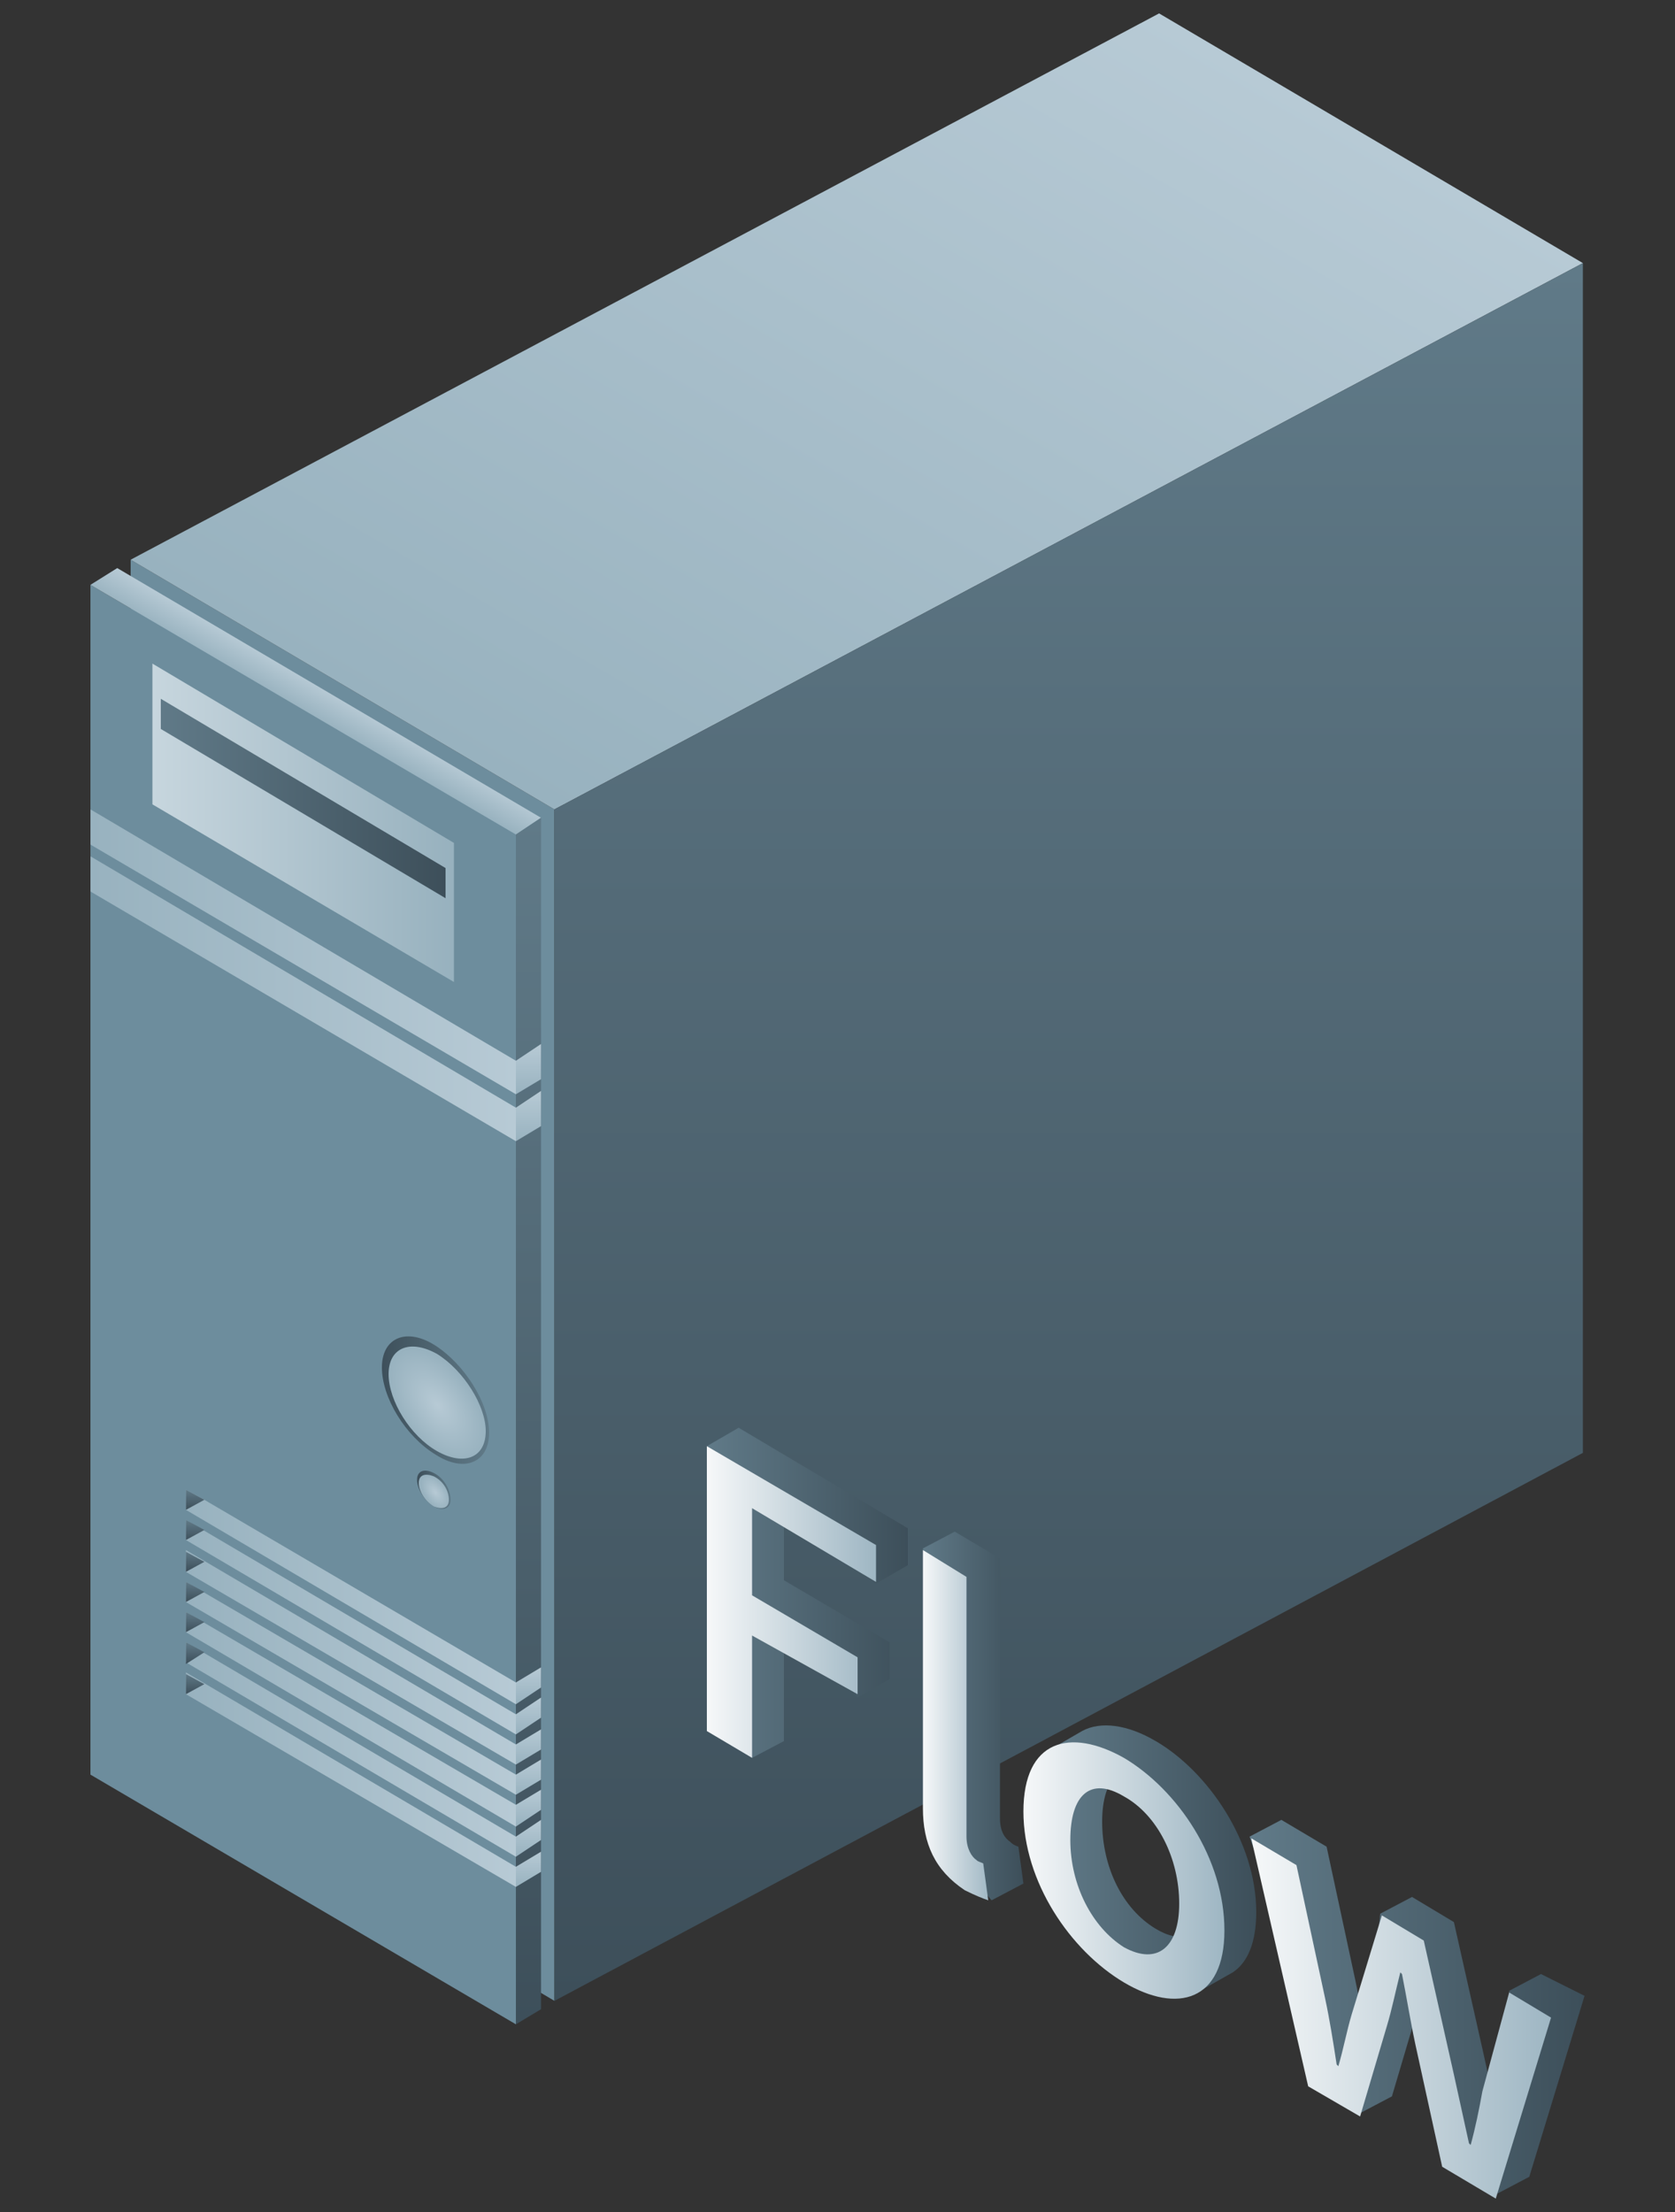 <?xml version="1.0" encoding="utf-8"?>
<!-- Generator: Adobe Illustrator 16.0.0, SVG Export Plug-In . SVG Version: 6.00 Build 0)  -->
<!DOCTYPE svg PUBLIC "-//W3C//DTD SVG 1.1//EN" "http://www.w3.org/Graphics/SVG/1.1/DTD/svg11.dtd">
<svg version="1.1" id="图层_1" xmlns="http://www.w3.org/2000/svg" xmlns:xlink="http://www.w3.org/1999/xlink" x="0px" y="0px"
	 width="100px" height="132px" viewBox="0 -16 100 132" style="enable-background:new 0 -16 100 132;" xml:space="preserve">
<rect x="0" y="-16" width="100" height="132" fill="#333333" stroke="none"/>
<style type="text/css">
<![CDATA[
	.st0{fill:url(#SVGID_1_);}
	.st1{fill:url(#SVGID_2_);}
	.st2{fill:url(#SVGID_3_);}
	.st3{fill:url(#SVGID_4_);}
	.st4{fill:url(#SVGID_5_);}
	.st5{fill:url(#SVGID_6_);}
	.st6{fill:url(#SVGID_7_);}
	.st7{fill:url(#SVGID_8_);}
	.st8{fill:url(#SVGID_9_);}
	.st9{fill:#6D8D9D;}
	.st10{fill:url(#SVGID_10_);}
	.st11{fill:url(#SVGID_11_);}
	.st12{fill:url(#SVGID_12_);}
	.st13{fill:url(#SVGID_13_);}
	.st14{fill:url(#SVGID_14_);}
	.st15{fill:url(#SVGID_15_);}
	.st16{fill:url(#SVGID_16_);}
	.st17{fill:url(#SVGID_17_);}
	.st18{fill:url(#SVGID_18_);}
	.st19{fill:url(#SVGID_19_);}
	.st20{fill:url(#SVGID_20_);}
	.st21{fill:url(#SVGID_21_);}
	.st22{fill:url(#SVGID_22_);}
	.st23{fill:url(#SVGID_23_);}
	.st24{fill:url(#SVGID_24_);}
	.st25{fill:url(#SVGID_25_);}
	.st26{fill:url(#SVGID_26_);}
	.st27{fill:url(#SVGID_27_);}
	.st28{fill:url(#SVGID_28_);}
	.st29{fill:url(#SVGID_29_);}
	.st30{fill:url(#SVGID_30_);}
	.st31{fill:url(#SVGID_31_);}
	.st32{fill:url(#SVGID_32_);}
	.st33{fill:url(#SVGID_33_);}
	.st34{fill:url(#SVGID_34_);}
	.st35{fill:url(#SVGID_35_);}
	.st36{fill:url(#SVGID_36_);}
	.st37{fill:url(#SVGID_37_);}
	.st38{fill:url(#SVGID_38_);}
	.st39{fill:url(#SVGID_39_);}
	.st40{fill:url(#SVGID_40_);}
	.st41{fill:url(#SVGID_41_);}
	.st42{fill:url(#SVGID_42_);}
	.st43{fill:url(#SVGID_43_);}
]]>
</style>
<g>
	<g>
		<g>
			<polygon class="st9" points="33.1,103.4 7.8,88.4 7.8,17.4 33.1,32.3 			"/>
			
				<linearGradient id="SVGID_1_" gradientUnits="userSpaceOnUse" x1="292.353" y1="-279.179" x2="321.947" y2="-227.922" gradientTransform="matrix(1 0 0 -1 -256 -245)">
				<stop  offset="0" style="stop-color:#98B2BF"/>
				<stop  offset="1" style="stop-color:#B7CAD5"/>
			</linearGradient>
			<polygon class="st0" points="7.8,17.4 69.2,-15.2 94.5,-0.3 33.1,32.3 			"/>
			
				<linearGradient id="SVGID_2_" gradientUnits="userSpaceOnUse" x1="319.8" y1="-348.4" x2="319.8" y2="-244.701" gradientTransform="matrix(1 0 0 -1 -256 -245)">
				<stop  offset="0" style="stop-color:#3D4F5A"/>
				<stop  offset="1" style="stop-color:#607A88"/>
			</linearGradient>
			<polygon class="st1" points="33.1,103.4 94.5,70.7 94.5,-0.3 33.1,32.3 			"/>
		</g>
		<polygon class="st9" points="30.8,104.8 5.4,89.9 5.4,18.9 30.8,33.8 		"/>
		
			<linearGradient id="SVGID_3_" gradientUnits="userSpaceOnUse" x1="265.056" y1="-278.101" x2="283.116" y2="-278.101" gradientTransform="matrix(1 0 0 -1 -256 -245)">
			<stop  offset="0" style="stop-color:#C7D6DE"/>
			<stop  offset="1" style="stop-color:#97B1BE"/>
		</linearGradient>
		<polygon class="st2" points="27.1,42.6 9.1,32 9.1,23.6 27.1,34.3 		"/>
		
			<linearGradient id="SVGID_4_" gradientUnits="userSpaceOnUse" x1="265.557" y1="-276.65" x2="282.615" y2="-276.65" gradientTransform="matrix(1 0 0 -1 -256 -245)">
			<stop  offset="0" style="stop-color:#607A88"/>
			<stop  offset="1" style="stop-color:#3D4F5A"/>
		</linearGradient>
		<polygon class="st3" points="26.6,37.6 9.6,27.5 9.6,25.7 26.6,35.8 		"/>
		
			<linearGradient id="SVGID_5_" gradientUnits="userSpaceOnUse" x1="274.391" y1="-271.645" x2="275.32" y2="-270.035" gradientTransform="matrix(1 0 0 -1 -256 -245)">
			<stop  offset="0" style="stop-color:#98B2BF"/>
			<stop  offset="1" style="stop-color:#B7CAD5"/>
		</linearGradient>
		<polygon class="st4" points="5.4,18.9 7,17.9 32.3,32.8 30.8,33.8 		"/>
		
			<linearGradient id="SVGID_6_" gradientUnits="userSpaceOnUse" x1="287.55" y1="-349.801" x2="287.55" y2="-277.801" gradientTransform="matrix(1 0 0 -1 -256 -245)">
			<stop  offset="0" style="stop-color:#3D4F5A"/>
			<stop  offset="1" style="stop-color:#607A88"/>
		</linearGradient>
		<polygon class="st5" points="30.8,104.8 32.3,103.9 32.3,32.8 30.8,33.8 		"/>
		<g>
			<g>
				<g>
					
						<linearGradient id="SVGID_7_" gradientUnits="userSpaceOnUse" x1="261.4" y1="-285.801" x2="286.736" y2="-285.801" gradientTransform="matrix(1 0 0 -1 -256 -245)">
						<stop  offset="0" style="stop-color:#98B2BF"/>
						<stop  offset="1" style="stop-color:#B7CAD5"/>
					</linearGradient>
					<polygon class="st6" points="30.8,49.3 5.4,34.4 5.4,32.3 30.8,47.3 					"/>
				</g>
				
					<linearGradient id="SVGID_8_" gradientUnits="userSpaceOnUse" x1="287.55" y1="-294.347" x2="287.55" y2="-291.337" gradientTransform="matrix(1 0 0 -1 -256 -245)">
					<stop  offset="0" style="stop-color:#98B2BF"/>
					<stop  offset="1" style="stop-color:#B7CAD5"/>
				</linearGradient>
				<polygon class="st7" points="30.8,49.3 32.3,48.4 32.3,46.3 30.8,47.3 				"/>
			</g>
		</g>
		<g>
			<g>
				<g>
					
						<linearGradient id="SVGID_9_" gradientUnits="userSpaceOnUse" x1="261.4" y1="-288.601" x2="286.736" y2="-288.601" gradientTransform="matrix(1 0 0 -1 -256 -245)">
						<stop  offset="0" style="stop-color:#98B2BF"/>
						<stop  offset="1" style="stop-color:#B7CAD5"/>
					</linearGradient>
					<polygon class="st8" points="30.8,52.1 5.4,37.2 5.4,35.1 30.8,50.1 					"/>
				</g>
				
					<linearGradient id="SVGID_10_" gradientUnits="userSpaceOnUse" x1="287.55" y1="-297.138" x2="287.55" y2="-294.128" gradientTransform="matrix(1 0 0 -1 -256 -245)">
					<stop  offset="0" style="stop-color:#98B2BF"/>
					<stop  offset="1" style="stop-color:#B7CAD5"/>
				</linearGradient>
				<polygon class="st10" points="30.8,52.1 32.3,51.2 32.3,49.1 30.8,50.1 				"/>
			</g>
		</g>
		
			<linearGradient id="SVGID_11_" gradientUnits="userSpaceOnUse" x1="267.144" y1="-335.201" x2="286.752" y2="-335.201" gradientTransform="matrix(1 0 0 -1 -256 -245)">
			<stop  offset="0" style="stop-color:#98B2BF"/>
			<stop  offset="1" style="stop-color:#B7CAD5"/>
		</linearGradient>
		<polygon class="st11" points="30.8,95.4 30.8,96.6 11.1,85.1 11.1,83.8 		"/>
		
			<linearGradient id="SVGID_12_" gradientUnits="userSpaceOnUse" x1="287.55" y1="-341.606" x2="287.55" y2="-339.457" gradientTransform="matrix(1 0 0 -1 -256 -245)">
			<stop  offset="0" style="stop-color:#98B2BF"/>
			<stop  offset="1" style="stop-color:#B7CAD5"/>
		</linearGradient>
		<polygon class="st12" points="30.8,96.6 32.3,95.7 32.3,94.5 30.8,95.4 		"/>
		
			<linearGradient id="SVGID_13_" gradientUnits="userSpaceOnUse" x1="267.144" y1="-333.401" x2="286.752" y2="-333.401" gradientTransform="matrix(1 0 0 -1 -256 -245)">
			<stop  offset="0" style="stop-color:#98B2BF"/>
			<stop  offset="1" style="stop-color:#B7CAD5"/>
		</linearGradient>
		<polygon class="st13" points="30.8,93.6 30.8,94.8 11.1,83.2 11.1,82 		"/>
		
			<linearGradient id="SVGID_14_" gradientUnits="userSpaceOnUse" x1="287.55" y1="-339.782" x2="287.55" y2="-337.632" gradientTransform="matrix(1 0 0 -1 -256 -245)">
			<stop  offset="0" style="stop-color:#98B2BF"/>
			<stop  offset="1" style="stop-color:#B7CAD5"/>
		</linearGradient>
		<polygon class="st14" points="30.8,94.8 32.3,93.8 32.3,92.6 30.8,93.6 		"/>
		
			<linearGradient id="SVGID_15_" gradientUnits="userSpaceOnUse" x1="267.144" y1="-331.601" x2="286.752" y2="-331.601" gradientTransform="matrix(1 0 0 -1 -256 -245)">
			<stop  offset="0" style="stop-color:#98B2BF"/>
			<stop  offset="1" style="stop-color:#B7CAD5"/>
		</linearGradient>
		<polygon class="st15" points="30.8,91.7 30.8,93 11.1,81.4 11.1,80.2 		"/>
		
			<linearGradient id="SVGID_16_" gradientUnits="userSpaceOnUse" x1="287.55" y1="-337.959" x2="287.55" y2="-335.808" gradientTransform="matrix(1 0 0 -1 -256 -245)">
			<stop  offset="0" style="stop-color:#98B2BF"/>
			<stop  offset="1" style="stop-color:#B7CAD5"/>
		</linearGradient>
		<polygon class="st16" points="30.8,93 32.3,92 32.3,90.8 30.8,91.7 		"/>
		
			<linearGradient id="SVGID_17_" gradientUnits="userSpaceOnUse" x1="267.144" y1="-329.75" x2="286.752" y2="-329.75" gradientTransform="matrix(1 0 0 -1 -256 -245)">
			<stop  offset="0" style="stop-color:#98B2BF"/>
			<stop  offset="1" style="stop-color:#B7CAD5"/>
		</linearGradient>
		<polygon class="st17" points="30.8,89.9 30.8,91.1 11.1,79.6 11.1,78.4 		"/>
		
			<linearGradient id="SVGID_18_" gradientUnits="userSpaceOnUse" x1="287.55" y1="-336.134" x2="287.55" y2="-333.984" gradientTransform="matrix(1 0 0 -1 -256 -245)">
			<stop  offset="0" style="stop-color:#98B2BF"/>
			<stop  offset="1" style="stop-color:#B7CAD5"/>
		</linearGradient>
		<polygon class="st18" points="30.8,91.1 32.3,90.2 32.3,89 30.8,89.9 		"/>
		
			<linearGradient id="SVGID_19_" gradientUnits="userSpaceOnUse" x1="267.144" y1="-327.901" x2="286.752" y2="-327.901" gradientTransform="matrix(1 0 0 -1 -256 -245)">
			<stop  offset="0" style="stop-color:#98B2BF"/>
			<stop  offset="1" style="stop-color:#B7CAD5"/>
		</linearGradient>
		<polygon class="st19" points="30.8,88.1 30.8,89.3 11.1,77.8 11.1,76.5 		"/>
		
			<linearGradient id="SVGID_20_" gradientUnits="userSpaceOnUse" x1="287.55" y1="-334.31" x2="287.55" y2="-332.159" gradientTransform="matrix(1 0 0 -1 -256 -245)">
			<stop  offset="0" style="stop-color:#98B2BF"/>
			<stop  offset="1" style="stop-color:#B7CAD5"/>
		</linearGradient>
		<polygon class="st20" points="30.8,89.3 32.3,88.4 32.3,87.2 30.8,88.1 		"/>
		
			<linearGradient id="SVGID_21_" gradientUnits="userSpaceOnUse" x1="267.144" y1="-326.101" x2="286.752" y2="-326.101" gradientTransform="matrix(1 0 0 -1 -256 -245)">
			<stop  offset="0" style="stop-color:#98B2BF"/>
			<stop  offset="1" style="stop-color:#B7CAD5"/>
		</linearGradient>
		<polygon class="st21" points="30.8,86.3 30.8,87.5 11.1,75.9 11.1,74.7 		"/>
		
			<linearGradient id="SVGID_22_" gradientUnits="userSpaceOnUse" x1="287.55" y1="-332.486" x2="287.55" y2="-330.337" gradientTransform="matrix(1 0 0 -1 -256 -245)">
			<stop  offset="0" style="stop-color:#98B2BF"/>
			<stop  offset="1" style="stop-color:#B7CAD5"/>
		</linearGradient>
		<polygon class="st22" points="30.8,87.5 32.3,86.5 32.3,85.3 30.8,86.3 		"/>
		
			<linearGradient id="SVGID_23_" gradientUnits="userSpaceOnUse" x1="267.144" y1="-324.3" x2="286.752" y2="-324.3" gradientTransform="matrix(1 0 0 -1 -256 -245)">
			<stop  offset="0" style="stop-color:#98B2BF"/>
			<stop  offset="1" style="stop-color:#B7CAD5"/>
		</linearGradient>
		<polygon class="st23" points="30.8,84.4 30.8,85.7 11.1,74.1 11.1,72.9 12.2,73.5 		"/>
		
			<linearGradient id="SVGID_24_" gradientUnits="userSpaceOnUse" x1="287.55" y1="-330.661" x2="287.55" y2="-328.511" gradientTransform="matrix(1 0 0 -1 -256 -245)">
			<stop  offset="0" style="stop-color:#98B2BF"/>
			<stop  offset="1" style="stop-color:#B7CAD5"/>
		</linearGradient>
		<polygon class="st24" points="30.8,85.7 32.3,84.7 32.3,83.5 30.8,84.4 		"/>
		
			<linearGradient id="SVGID_25_" gradientUnits="userSpaceOnUse" x1="267.65" y1="-319.108" x2="267.65" y2="-317.897" gradientTransform="matrix(1 0 0 -1 -256 -245)">
			<stop  offset="0" style="stop-color:#3D4F5A"/>
			<stop  offset="1" style="stop-color:#607A88"/>
		</linearGradient>
		<polygon class="st25" points="12.2,73.5 11.1,74.1 11.1,72.9 		"/>
		
			<linearGradient id="SVGID_26_" gradientUnits="userSpaceOnUse" x1="267.65" y1="-320.938" x2="267.65" y2="-319.725" gradientTransform="matrix(1 0 0 -1 -256 -245)">
			<stop  offset="0" style="stop-color:#3D4F5A"/>
			<stop  offset="1" style="stop-color:#607A88"/>
		</linearGradient>
		<polygon class="st26" points="12.2,75.3 11.1,75.9 11.1,74.7 		"/>
		
			<linearGradient id="SVGID_27_" gradientUnits="userSpaceOnUse" x1="267.65" y1="-322.767" x2="267.65" y2="-321.556" gradientTransform="matrix(1 0 0 -1 -256 -245)">
			<stop  offset="0" style="stop-color:#3D4F5A"/>
			<stop  offset="1" style="stop-color:#607A88"/>
		</linearGradient>
		<polygon class="st27" points="12.2,77.2 11.1,77.8 11.1,76.6 		"/>
		
			<linearGradient id="SVGID_28_" gradientUnits="userSpaceOnUse" x1="267.65" y1="-324.597" x2="267.65" y2="-323.386" gradientTransform="matrix(1 0 0 -1 -256 -245)">
			<stop  offset="0" style="stop-color:#3D4F5A"/>
			<stop  offset="1" style="stop-color:#607A88"/>
		</linearGradient>
		<polygon class="st28" points="12.2,79 11.1,79.6 11.1,78.4 		"/>
		
			<linearGradient id="SVGID_29_" gradientUnits="userSpaceOnUse" x1="267.65" y1="-326.427" x2="267.65" y2="-325.215" gradientTransform="matrix(1 0 0 -1 -256 -245)">
			<stop  offset="0" style="stop-color:#3D4F5A"/>
			<stop  offset="1" style="stop-color:#607A88"/>
		</linearGradient>
		<polygon class="st29" points="12.2,80.8 11.1,81.4 11.1,80.2 		"/>
		
			<linearGradient id="SVGID_30_" gradientUnits="userSpaceOnUse" x1="267.65" y1="-328.255" x2="267.65" y2="-327.044" gradientTransform="matrix(1 0 0 -1 -256 -245)">
			<stop  offset="0" style="stop-color:#3D4F5A"/>
			<stop  offset="1" style="stop-color:#607A88"/>
		</linearGradient>
		<polygon class="st30" points="12.2,82.6 11.1,83.3 11.1,82 		"/>
		
			<linearGradient id="SVGID_31_" gradientUnits="userSpaceOnUse" x1="267.65" y1="-330.085" x2="267.65" y2="-328.874" gradientTransform="matrix(1 0 0 -1 -256 -245)">
			<stop  offset="0" style="stop-color:#3D4F5A"/>
			<stop  offset="1" style="stop-color:#607A88"/>
		</linearGradient>
		<polygon class="st31" points="12.2,84.5 11.1,85.1 11.1,83.9 		"/>
		<g>
			
				<linearGradient id="SVGID_32_" gradientUnits="userSpaceOnUse" x1="278.683" y1="-335.313" x2="285.171" y2="-335.313" gradientTransform="matrix(1 0.589 0 -1 -256 -433.861)">
				<stop  offset="0" style="stop-color:#3D4F5A"/>
				<stop  offset="1" style="stop-color:#607A88"/>
			</linearGradient>
			<path class="st32" d="M29.2,69.5c0,1.8-1.5,2.4-3.2,1.3c-1.8-1.1-3.2-3.4-3.2-5.2s1.5-2.4,3.2-1.3C27.7,65.4,29.2,67.7,29.2,69.5
				z"/>
			
				<radialGradient id="SVGID_33_" cx="84.117" cy="-459.071" r="3.348" gradientTransform="matrix(0.859 0.506 0 -0.859 -46.14 -369.062)" gradientUnits="userSpaceOnUse">
				<stop  offset="0" style="stop-color:#B7CAD5"/>
				<stop  offset="1" style="stop-color:#98B2BF"/>
			</radialGradient>
			<path class="st33" d="M29,69.4c0,1.6-1.3,2.1-2.9,1.2s-2.9-3-2.9-4.6c0-1.6,1.3-2.1,2.9-1.2C27.7,65.8,29,67.9,29,69.4z"/>
		</g>
		<g>
			
				<linearGradient id="SVGID_34_" gradientUnits="userSpaceOnUse" x1="280.949" y1="-340.72" x2="282.905" y2="-340.72" gradientTransform="matrix(1 0.589 0 -1 -256 -433.861)">
				<stop  offset="0" style="stop-color:#3D4F5A"/>
				<stop  offset="1" style="stop-color:#607A88"/>
			</linearGradient>
			<path class="st34" d="M26.9,73.5c0,0.5-0.4,0.7-1,0.4c-0.5-0.3-1-1-1-1.6c0-0.5,0.4-0.7,1-0.4S26.9,72.9,26.9,73.5z"/>
			
				<radialGradient id="SVGID_35_" cx="83.978" cy="-465.219" r="1.009" gradientTransform="matrix(0.859 0.506 0 -0.859 -46.14 -369.062)" gradientUnits="userSpaceOnUse">
				<stop  offset="0" style="stop-color:#B7CAD5"/>
				<stop  offset="1" style="stop-color:#98B2BF"/>
			</radialGradient>
			<path class="st35" d="M26.8,73.5c0,0.5-0.4,0.6-0.9,0.4C25.4,73.6,25,73,25,72.5s0.4-0.6,0.9-0.4C26.5,72.4,26.8,73,26.8,73.5z"
				/>
		</g>
	</g>
	<g>
		<g>
			
				<linearGradient id="SVGID_36_" gradientUnits="userSpaceOnUse" x1="311.093" y1="-331.4" x2="317.046" y2="-331.4" gradientTransform="matrix(1 0 0 -1 -256 -245)">
				<stop  offset="0" style="stop-color:#607A88"/>
				<stop  offset="1" style="stop-color:#3D4F5A"/>
			</linearGradient>
			<path class="st36" d="M60.3,93.9c-0.3-0.2-0.6-0.6-0.6-1.4V77L57,75.4l-1.9,1l1.5,14.2l0.8,4.3l1.2,1.8l0.6,0.7l1.9-1l-0.3-2.2
				C60.5,94.1,60.4,94,60.3,93.9z"/>
			
				<linearGradient id="SVGID_37_" gradientUnits="userSpaceOnUse" x1="318.627" y1="-339.982" x2="330.967" y2="-339.982" gradientTransform="matrix(1 0 0 -1 -256 -245)">
				<stop  offset="0" style="stop-color:#607A88"/>
				<stop  offset="1" style="stop-color:#3D4F5A"/>
			</linearGradient>
			<path class="st37" d="M69,87.9c-1.7-1-3.3-1.2-4.4-0.6l0,0l-1.9,1.1l0.3,0.8l0.3-0.1c-0.2,0.6-0.3,1.2-0.3,2c0,0.5,0,1,0.1,1.4
				L63,93l1.2,5.2l3.6,3h1.1c0.1,0,0.1,0.1,0.2,0.1c0.7,0.4,1.4,0.7,2,0.8l-0.2,0.3l0.4,0.6l2.3-1.3l0,0c0.9-0.6,1.4-1.8,1.4-3.6
				C75,93.9,72.1,89.7,69,87.9z M69,99.1c-2-1.2-3.2-3.7-3.2-6.4c0-1.3,0.3-2.3,0.9-2.8l0.1,0.1l3,2.1l1.3,1.9l0.3,3.1l0.8,1
				C71.6,99.6,70.5,100,69,99.1z"/>
			
				<linearGradient id="SVGID_38_" gradientUnits="userSpaceOnUse" x1="330.688" y1="-348.75" x2="350.494" y2="-348.75" gradientTransform="matrix(1 0 0 -1 -256 -245)">
				<stop  offset="0" style="stop-color:#607A88"/>
				<stop  offset="1" style="stop-color:#3D4F5A"/>
			</linearGradient>
			<path class="st38" d="M92,101.8l-1.9,1l-0.5,8.1l-0.1-0.1c-0.3-1.4-0.6-2.7-0.9-4.1l-1.8-8l-2.5-1.5l-1.9,1l-0.8,7.9l0,0
				c-0.2-1.3-0.4-2.6-0.7-4l-1.7-7.9l-2.7-1.6l-1.9,1l5,14.4l0.6-0.6l1.2,0.7l-0.2,2l1.9-1l1.6-5.4c0.1-0.3,0.2-0.6,0.3-1l2.1,9.1
				l0.9,0.9l0.1-0.7l1.4,0.8l-0.1,2.1l1.9-1l3.3-10.8L92,101.8z"/>
			
				<linearGradient id="SVGID_39_" gradientUnits="userSpaceOnUse" x1="298.215" y1="-324.05" x2="310.19" y2="-324.05" gradientTransform="matrix(1 0 0 -1 -256 -245)">
				<stop  offset="0" style="stop-color:#607A88"/>
				<stop  offset="1" style="stop-color:#3D4F5A"/>
			</linearGradient>
			<polygon class="st39" points="42.2,70.3 44.1,71.8 44.1,85.5 43.4,86.7 44.9,88.9 46.8,87.9 46.8,80.5 50.1,82.5 49.6,82.9 
				51.2,85.3 53.1,84.2 53.1,82 46.8,78.3 46.8,74 52.3,78.5 54.2,77.4 54.2,75.2 44.1,69.2 			"/>
		</g>
		<g>
			
				<linearGradient id="SVGID_40_" gradientUnits="userSpaceOnUse" x1="298.215" y1="-324.601" x2="308.315" y2="-324.601" gradientTransform="matrix(1 0 0 -1 -256 -245)">
				<stop  offset="0" style="stop-color:#F6F8F9"/>
				<stop  offset="1" style="stop-color:#9EB6C3"/>
			</linearGradient>
			<path class="st40" d="M42.2,70.3l10.1,5.9v2.2L44.9,74v5.2l6.3,3.7v2.2l-6.3-3.5v7.3l-2.7-1.6V70.3z"/>
			
				<linearGradient id="SVGID_41_" gradientUnits="userSpaceOnUse" x1="311.093" y1="-331.951" x2="315.17" y2="-331.951" gradientTransform="matrix(1 0 0 -1 -256 -245)">
				<stop  offset="0" style="stop-color:#F6F8F9"/>
				<stop  offset="1" style="stop-color:#9EB6C3"/>
			</linearGradient>
			<path class="st41" d="M55.1,91.9V76.5l2.6,1.6v15.5c0,0.7,0.3,1.2,0.6,1.4c0.1,0.1,0.2,0.1,0.4,0.2l0.3,2.2
				c-0.3-0.1-0.8-0.3-1.4-0.6C55.8,95.6,55.1,94,55.1,91.9z"/>
			
				<linearGradient id="SVGID_42_" gradientUnits="userSpaceOnUse" x1="317.1" y1="-340.625" x2="329.1" y2="-340.625" gradientTransform="matrix(1 0 0 -1 -256 -245)">
				<stop  offset="0" style="stop-color:#F6F8F9"/>
				<stop  offset="1" style="stop-color:#9EB6C3"/>
			</linearGradient>
			<path class="st42" d="M61.1,92.1c0-4.3,2.8-5,6-3.2c3.2,1.9,6,6,6,10.3c0,4.2-2.8,5-6,3.1C63.9,100.4,61.1,96.3,61.1,92.1z
				 M70.4,97.6c0-2.7-1.3-5.3-3.3-6.4c-2-1.2-3.2-0.1-3.2,2.6s1.3,5.2,3.2,6.4C69.1,101.3,70.4,100.2,70.4,97.6z"/>
			
				<linearGradient id="SVGID_43_" gradientUnits="userSpaceOnUse" x1="330.7" y1="-349.45" x2="348.629" y2="-349.45" gradientTransform="matrix(1 0 0 -1 -256 -245)">
				<stop  offset="0" style="stop-color:#F6F8F9"/>
				<stop  offset="1" style="stop-color:#9EB6C3"/>
			</linearGradient>
			<path class="st43" d="M74.7,93.7l2.7,1.6l1.7,7.9c0.3,1.4,0.5,2.7,0.7,4l0.1,0.1c0.3-1,0.5-2.1,0.8-3.1l1.8-5.9l2.5,1.5l1.8,8
				c0.3,1.4,0.6,2.7,0.9,4.1l0.1,0.1c0.3-1.1,0.5-2.1,0.7-3.2l1.6-5.9l2.5,1.5l-3.3,10.8l-3.2-1.9l-1.6-7.3
				c-0.3-1.4-0.5-2.7-0.8-4.2l-0.1-0.1c-0.3,1.2-0.5,2.2-0.8,3.2l-1.6,5.4l-3.1-1.8L74.7,93.7z"/>
		</g>
	</g>
</g>
</svg>

